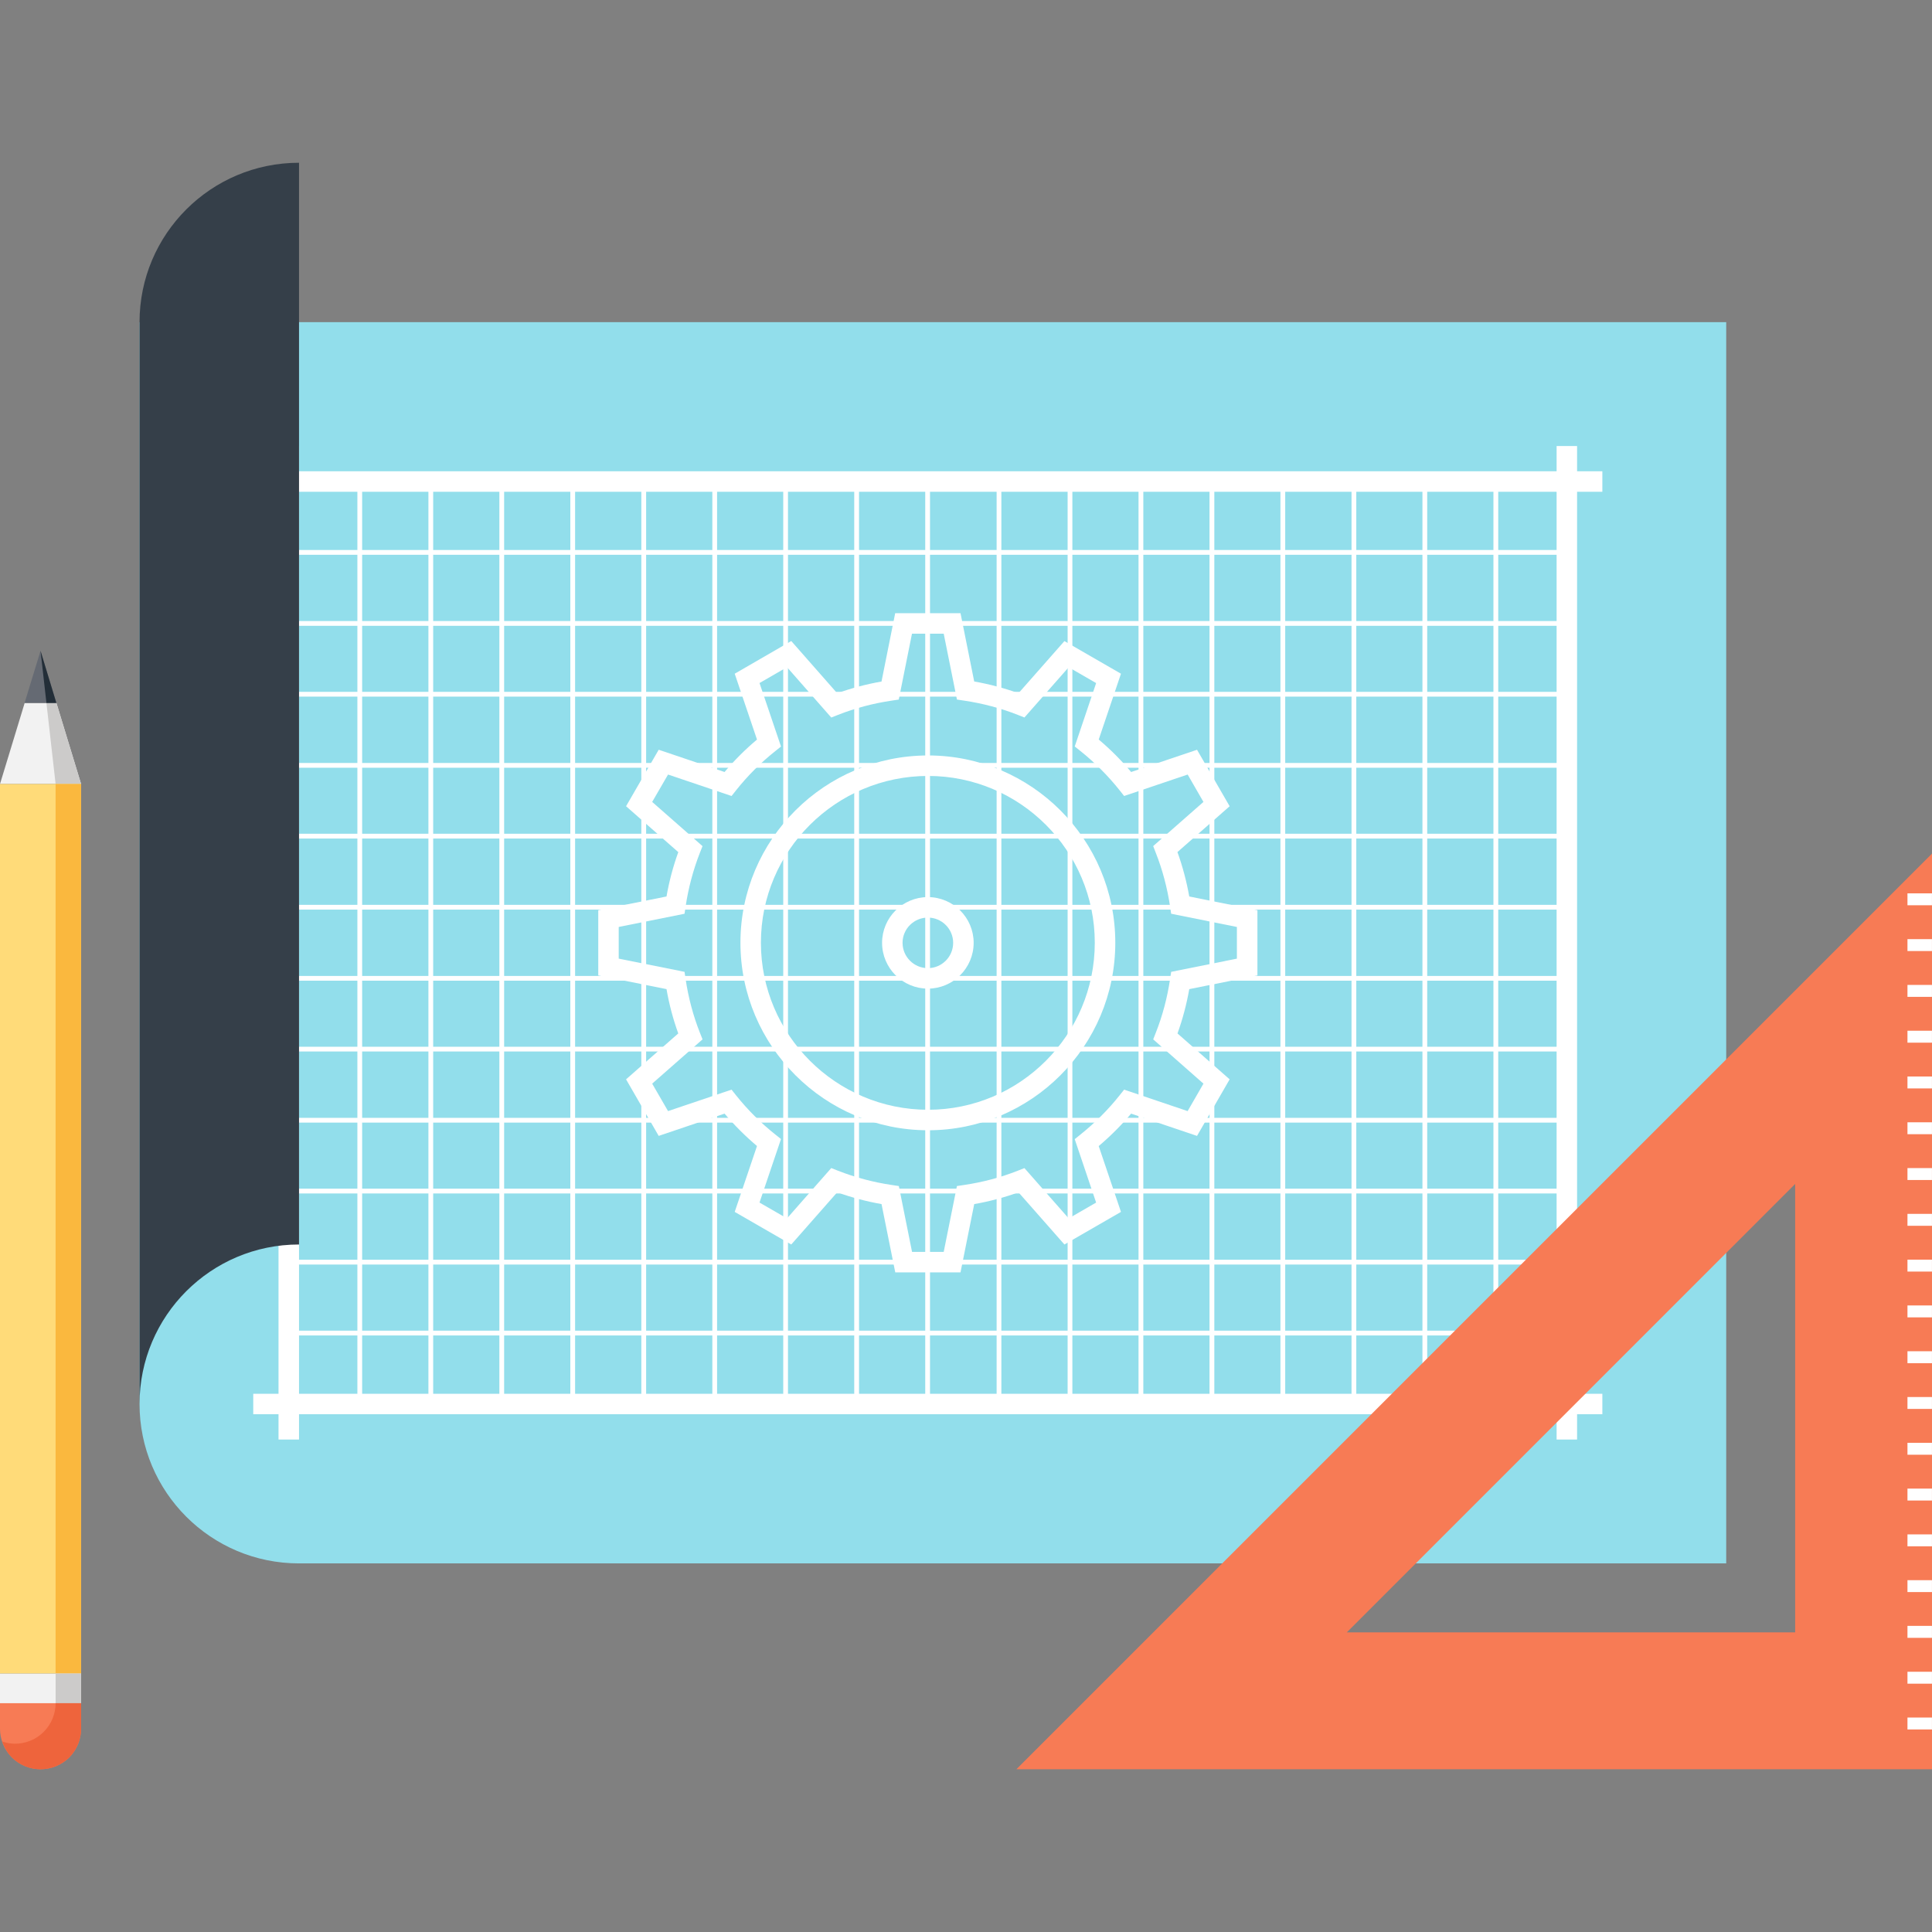 <?xml version="1.0" encoding="iso-8859-1"?>
<!-- Generator: Adobe Illustrator 19.0.0, SVG Export Plug-In . SVG Version: 6.00 Build 0)  -->
<svg version="1.1" id="Layer_1" xmlns="http://www.w3.org/2000/svg" xmlns:xlink="http://www.w3.org/1999/xlink" x="0px" y="0px"
	 viewBox="0 0 512 512" style="enable-background:new 0 0 512 512;" xml:space="preserve">
<rect x="0" y="0" width="512" height="512" fill="#808080" stroke="none"/>
<path style="fill:#92DEEB;" d="M457.464,85.372v328.945H79.232c-23.327,0-42.253-18.924-42.253-42.24V85.372H457.464z"/>
<g>
	<path style="fill:#FFFFFF;" d="M415.872,372.707H75.901V126.977h339.971V372.707z M77.169,371.45h337.423V128.242H77.169V371.45z"
		/>
	<rect x="76.541" y="352.639" style="fill:#FFFFFF;" width="338.688" height="1.272"/>
	<rect x="76.541" y="333.848" style="fill:#FFFFFF;" width="338.688" height="1.27"/>
	<rect x="76.541" y="315.007" style="fill:#FFFFFF;" width="338.688" height="1.272"/>
	<rect x="76.541" y="296.242" style="fill:#FFFFFF;" width="338.688" height="1.26"/>
	<rect x="76.541" y="277.4" style="fill:#FFFFFF;" width="338.688" height="1.254"/>
	<rect x="76.541" y="258.636" style="fill:#FFFFFF;" width="338.688" height="1.254"/>
	<rect x="76.541" y="239.794" style="fill:#FFFFFF;" width="338.688" height="1.262"/>
	<rect x="76.541" y="220.952" style="fill:#FFFFFF;" width="338.688" height="1.27"/>
	<rect x="76.541" y="202.195" style="fill:#FFFFFF;" width="338.688" height="1.265"/>
	<rect x="76.541" y="183.346" style="fill:#FFFFFF;" width="338.688" height="1.265"/>
	<rect x="76.541" y="164.581" style="fill:#FFFFFF;" width="338.688" height="1.267"/>
	<rect x="76.541" y="145.755" style="fill:#FFFFFF;" width="338.688" height="1.267"/>
	<rect x="395.776" y="127.604" style="fill:#FFFFFF;" width="1.272" height="244.48"/>
	<rect x="376.96" y="127.604" style="fill:#FFFFFF;" width="1.265" height="244.48"/>
	<rect x="358.17" y="127.604" style="fill:#FFFFFF;" width="1.26" height="244.48"/>
	<rect x="339.328" y="127.604" style="fill:#FFFFFF;" width="1.265" height="244.48"/>
	<rect x="320.538" y="127.604" style="fill:#FFFFFF;" width="1.272" height="244.48"/>
	<rect x="301.722" y="127.604" style="fill:#FFFFFF;" width="1.272" height="244.48"/>
	<rect x="282.931" y="127.604" style="fill:#FFFFFF;" width="1.257" height="244.48"/>
	<rect x="264.115" y="127.604" style="fill:#FFFFFF;" width="1.257" height="244.48"/>
	<rect x="245.197" y="127.604" style="fill:#FFFFFF;" width="1.265" height="244.48"/>
	<rect x="226.381" y="127.604" style="fill:#FFFFFF;" width="1.272" height="244.48"/>
	<rect x="207.565" y="127.604" style="fill:#FFFFFF;" width="1.257" height="244.48"/>
	<rect x="188.774" y="127.604" style="fill:#FFFFFF;" width="1.26" height="244.48"/>
	<rect x="169.958" y="127.604" style="fill:#FFFFFF;" width="1.272" height="244.48"/>
	<rect x="151.142" y="127.604" style="fill:#FFFFFF;" width="1.265" height="244.48"/>
	<rect x="132.337" y="127.604" style="fill:#FFFFFF;" width="1.265" height="244.48"/>
	<rect x="113.536" y="127.604" style="fill:#FFFFFF;" width="1.26" height="244.48"/>
	<rect x="94.712" y="127.604" style="fill:#FFFFFF;" width="1.26" height="244.48"/>
	<path style="fill:#FFFFFF;" d="M417.943,374.785H73.812V124.893h344.131V374.785z M79.245,369.368h333.271V130.326H79.245V369.368z
		"/>
	<polygon style="fill:#FFFFFF;" points="424.64,130.326 412.516,130.326 412.516,118.202 417.943,118.202 417.943,124.893 
		424.64,124.893 	"/>
	<polygon style="fill:#FFFFFF;" points="417.943,381.492 412.516,381.492 412.516,369.368 424.64,369.368 424.64,374.785 
		417.943,374.785 	"/>
	<polygon style="fill:#FFFFFF;" points="79.245,381.492 73.812,381.492 73.812,374.785 67.113,374.785 67.113,369.368 
		79.245,369.368 	"/>
	<polygon style="fill:#FFFFFF;" points="79.245,130.326 67.113,130.326 67.113,124.893 73.812,124.893 73.812,118.202 
		79.245,118.202 	"/>
	<path style="fill:#FFFFFF;" d="M254.543,337.194h-17.29l-3.638-18.097c-4.022-0.707-7.956-1.751-11.745-3.123l-12.178,13.832
		l-14.986-8.64l5.906-17.459c-3.092-2.609-5.975-5.486-8.596-8.584l-17.454,5.901l-8.65-14.989l13.837-12.163
		c-1.367-3.766-2.414-7.703-3.116-11.745l-18.086-3.628v-17.288l18.086-3.635c0.701-4.012,1.741-7.949,3.123-11.753l-13.844-12.163
		l8.65-14.968l17.454,5.898c2.601-3.105,5.494-5.99,8.596-8.599l-5.906-17.449l14.986-8.666l12.178,13.847
		c3.768-1.357,7.703-2.406,11.74-3.11l3.625-18.112h17.311l3.63,18.104c4.029,0.704,7.964,1.751,11.732,3.108l12.173-13.816
		l14.986,8.645l-5.893,17.441c3.116,2.629,5.99,5.514,8.584,8.607l17.467-5.893l8.645,14.968l-13.837,12.145
		c1.367,3.791,2.414,7.734,3.131,11.766l18.066,3.638v17.288l-18.066,3.628c-0.714,4.055-1.761,7.987-3.116,11.745l13.821,12.163
		l-8.645,14.989l-17.467-5.901c-2.581,3.064-5.461,5.949-8.589,8.596l5.901,17.444l-14.986,8.64l-12.173-13.824
		c-3.763,1.364-7.695,2.406-11.732,3.116L254.543,337.194z M241.702,331.767h8.389l3.507-17.452l1.884-0.282
		c4.946-0.732,9.738-2.004,14.228-3.776l1.774-0.701l11.732,13.335l7.268-4.198l-5.673-16.804l1.477-1.19
		c3.894-3.123,7.409-6.636,10.427-10.44l1.19-1.492l16.827,5.688l4.196-7.276l-13.32-11.735l0.694-1.772
		c1.774-4.477,3.041-9.265,3.784-14.228l0.282-1.892l17.421-3.502v-8.394l-17.421-3.507l-0.282-1.884
		c-0.735-4.933-2.007-9.731-3.794-14.267l-0.689-1.777l13.32-11.702l-4.18-7.258l-16.842,5.683l-1.183-1.495
		c-3.041-3.825-6.541-7.334-10.419-10.442l-1.485-1.185l5.673-16.801l-7.276-4.196l-11.725,13.317l-1.766-0.696
		c-4.518-1.774-9.313-3.046-14.236-3.776l-1.884-0.282l-3.507-17.454h-8.41l-3.502,17.459l-1.876,0.279
		c-4.946,0.732-9.738,2.004-14.236,3.779l-1.774,0.701l-11.732-13.345l-7.283,4.204l5.696,16.827l-1.492,1.19
		c-3.866,3.067-7.373,6.574-10.427,10.422l-1.183,1.495l-16.835-5.686l-4.204,7.258l13.34,11.717l-0.701,1.774
		c-1.782,4.557-3.059,9.352-3.784,14.259l-0.282,1.884l-17.441,3.5v8.394l17.441,3.502l0.282,1.892
		c0.73,4.948,2.015,9.736,3.784,14.226l0.709,1.774l-13.348,11.735l4.204,7.276l16.827-5.683l1.183,1.487
		c3.08,3.853,6.582,7.355,10.432,10.412l1.492,1.188l-5.696,16.835l7.283,4.198l11.732-13.343l1.766,0.699
		c4.534,1.779,9.334,3.054,14.249,3.786l1.892,0.282L241.702,331.767z"/>
	<path style="fill:#FFFFFF;" d="M245.96,299.532c-27.425,0-49.736-22.295-49.736-49.702c0-27.364,22.31-49.626,49.736-49.626
		c27.359,0,49.605,22.262,49.605,49.626C295.565,277.236,273.318,299.532,245.96,299.532z M245.96,205.633
		c-24.428,0-44.311,19.825-44.311,44.196c0,24.407,19.884,44.27,44.311,44.27c24.351,0,44.17-19.866,44.17-44.27
		C290.13,225.458,270.31,205.633,245.96,205.633z"/>
	<path style="fill:#FFFFFF;" d="M245.898,261.997c-6.7,0-12.137-5.448-12.137-12.139c0-6.684,5.44-12.116,12.137-12.116
		c6.692,0,12.132,5.432,12.132,12.116C258.028,256.549,252.588,261.997,245.898,261.997z M245.898,243.171
		c-3.699,0-6.712,2.998-6.712,6.687c0,3.697,3.013,6.71,6.712,6.71c3.692,0,6.7-3.013,6.7-6.71
		C252.595,246.168,249.59,243.171,245.898,243.171z"/>
</g>
<path style="fill:#353F49;" d="M79.245,43.132v286.671c-23.347,0-42.266,18.934-42.266,42.273V85.372
	C36.979,62.048,55.898,43.132,79.245,43.132z"/>
<path style="fill:#F77B55;" d="M269.356,468.865H512V226.211L269.356,468.865z M356.928,432.587l118.81-118.825v118.825H356.928z"/>
<g>
	<rect x="505.498" y="455.167" style="fill:#FFFFFF;" width="6.492" height="3.159"/>
	<rect x="505.498" y="443.032" style="fill:#FFFFFF;" width="6.492" height="3.162"/>
	<rect x="505.498" y="430.872" style="fill:#FFFFFF;" width="6.492" height="3.172"/>
	<rect x="505.498" y="418.764" style="fill:#FFFFFF;" width="6.492" height="3.149"/>
	<rect x="505.498" y="406.629" style="fill:#FFFFFF;" width="6.492" height="3.162"/>
	<rect x="505.498" y="394.495" style="fill:#FFFFFF;" width="6.492" height="3.159"/>
	<rect x="505.498" y="382.36" style="fill:#FFFFFF;" width="6.492" height="3.159"/>
	<rect x="505.498" y="370.226" style="fill:#FFFFFF;" width="6.492" height="3.154"/>
	<rect x="505.498" y="358.092" style="fill:#FFFFFF;" width="6.492" height="3.167"/>
	<rect x="505.498" y="345.957" style="fill:#FFFFFF;" width="6.492" height="3.159"/>
	<rect x="505.498" y="333.823" style="fill:#FFFFFF;" width="6.492" height="3.156"/>
	<rect x="505.498" y="321.688" style="fill:#FFFFFF;" width="6.492" height="3.159"/>
	<rect x="505.498" y="309.554" style="fill:#FFFFFF;" width="6.492" height="3.159"/>
	<rect x="505.498" y="297.42" style="fill:#FFFFFF;" width="6.492" height="3.154"/>
	<rect x="505.498" y="285.285" style="fill:#FFFFFF;" width="6.492" height="3.159"/>
	<rect x="505.498" y="273.151" style="fill:#FFFFFF;" width="6.492" height="3.167"/>
	<rect x="505.498" y="261.016" style="fill:#FFFFFF;" width="6.492" height="3.162"/>
	<rect x="505.498" y="248.882" style="fill:#FFFFFF;" width="6.492" height="3.154"/>
	<rect x="505.498" y="236.748" style="fill:#FFFFFF;" width="6.492" height="3.156"/>
</g>
<polygon style="fill:#F2F2F2;" points="6.541,186.29 0,207.766 21.491,207.766 14.95,186.29 "/>
<polygon style="fill:#CCCBCA;" points="12.303,186.29 14.738,207.766 21.491,207.766 14.95,186.29 "/>
<rect y="207.768" style="fill:#FFDB79;" width="21.491" height="235.75"/>
<rect x="14.738" y="207.768" style="fill:#FAB83E;" width="6.753" height="235.75"/>
<polygon style="fill:#656A73;" points="14.938,186.29 10.742,172.471 6.513,186.29 "/>
<polygon style="fill:#232E38;" points="14.938,186.29 10.742,172.471 12.303,186.29 "/>
<rect y="443.519" style="fill:#F2F2F2;" width="21.491" height="7.857"/>
<rect x="14.738" y="443.519" style="fill:#CCCBCA;" width="6.753" height="7.857"/>
<path style="fill:#F77B55;" d="M21.491,458.121c0,2.76-1.068,5.499-3.136,7.624c-2.112,2.066-4.861,3.123-7.613,3.123l0,0
	c-2.76,0-5.494-1.057-7.593-3.123C1.06,463.622,0,460.881,0,458.121v-6.758h21.491V458.121z"/>
<path style="fill:#EE643C;" d="M14.738,451.363c0,2.755-1.073,5.514-3.164,7.606c-2.097,2.079-4.833,3.133-7.593,3.133
	c-1.142,0-2.276-0.197-3.382-0.586c0.509,1.541,1.326,2.982,2.552,4.229c2.097,2.066,4.833,3.123,7.593,3.123
	c2.749,0,5.501-1.057,7.613-3.123c2.071-2.122,3.136-4.861,3.136-7.624v-6.758L14.738,451.363L14.738,451.363z"/>
<g>
</g>
<g>
</g>
<g>
</g>
<g>
</g>
<g>
</g>
<g>
</g>
<g>
</g>
<g>
</g>
<g>
</g>
<g>
</g>
<g>
</g>
<g>
</g>
<g>
</g>
<g>
</g>
<g>
</g>
</svg>
